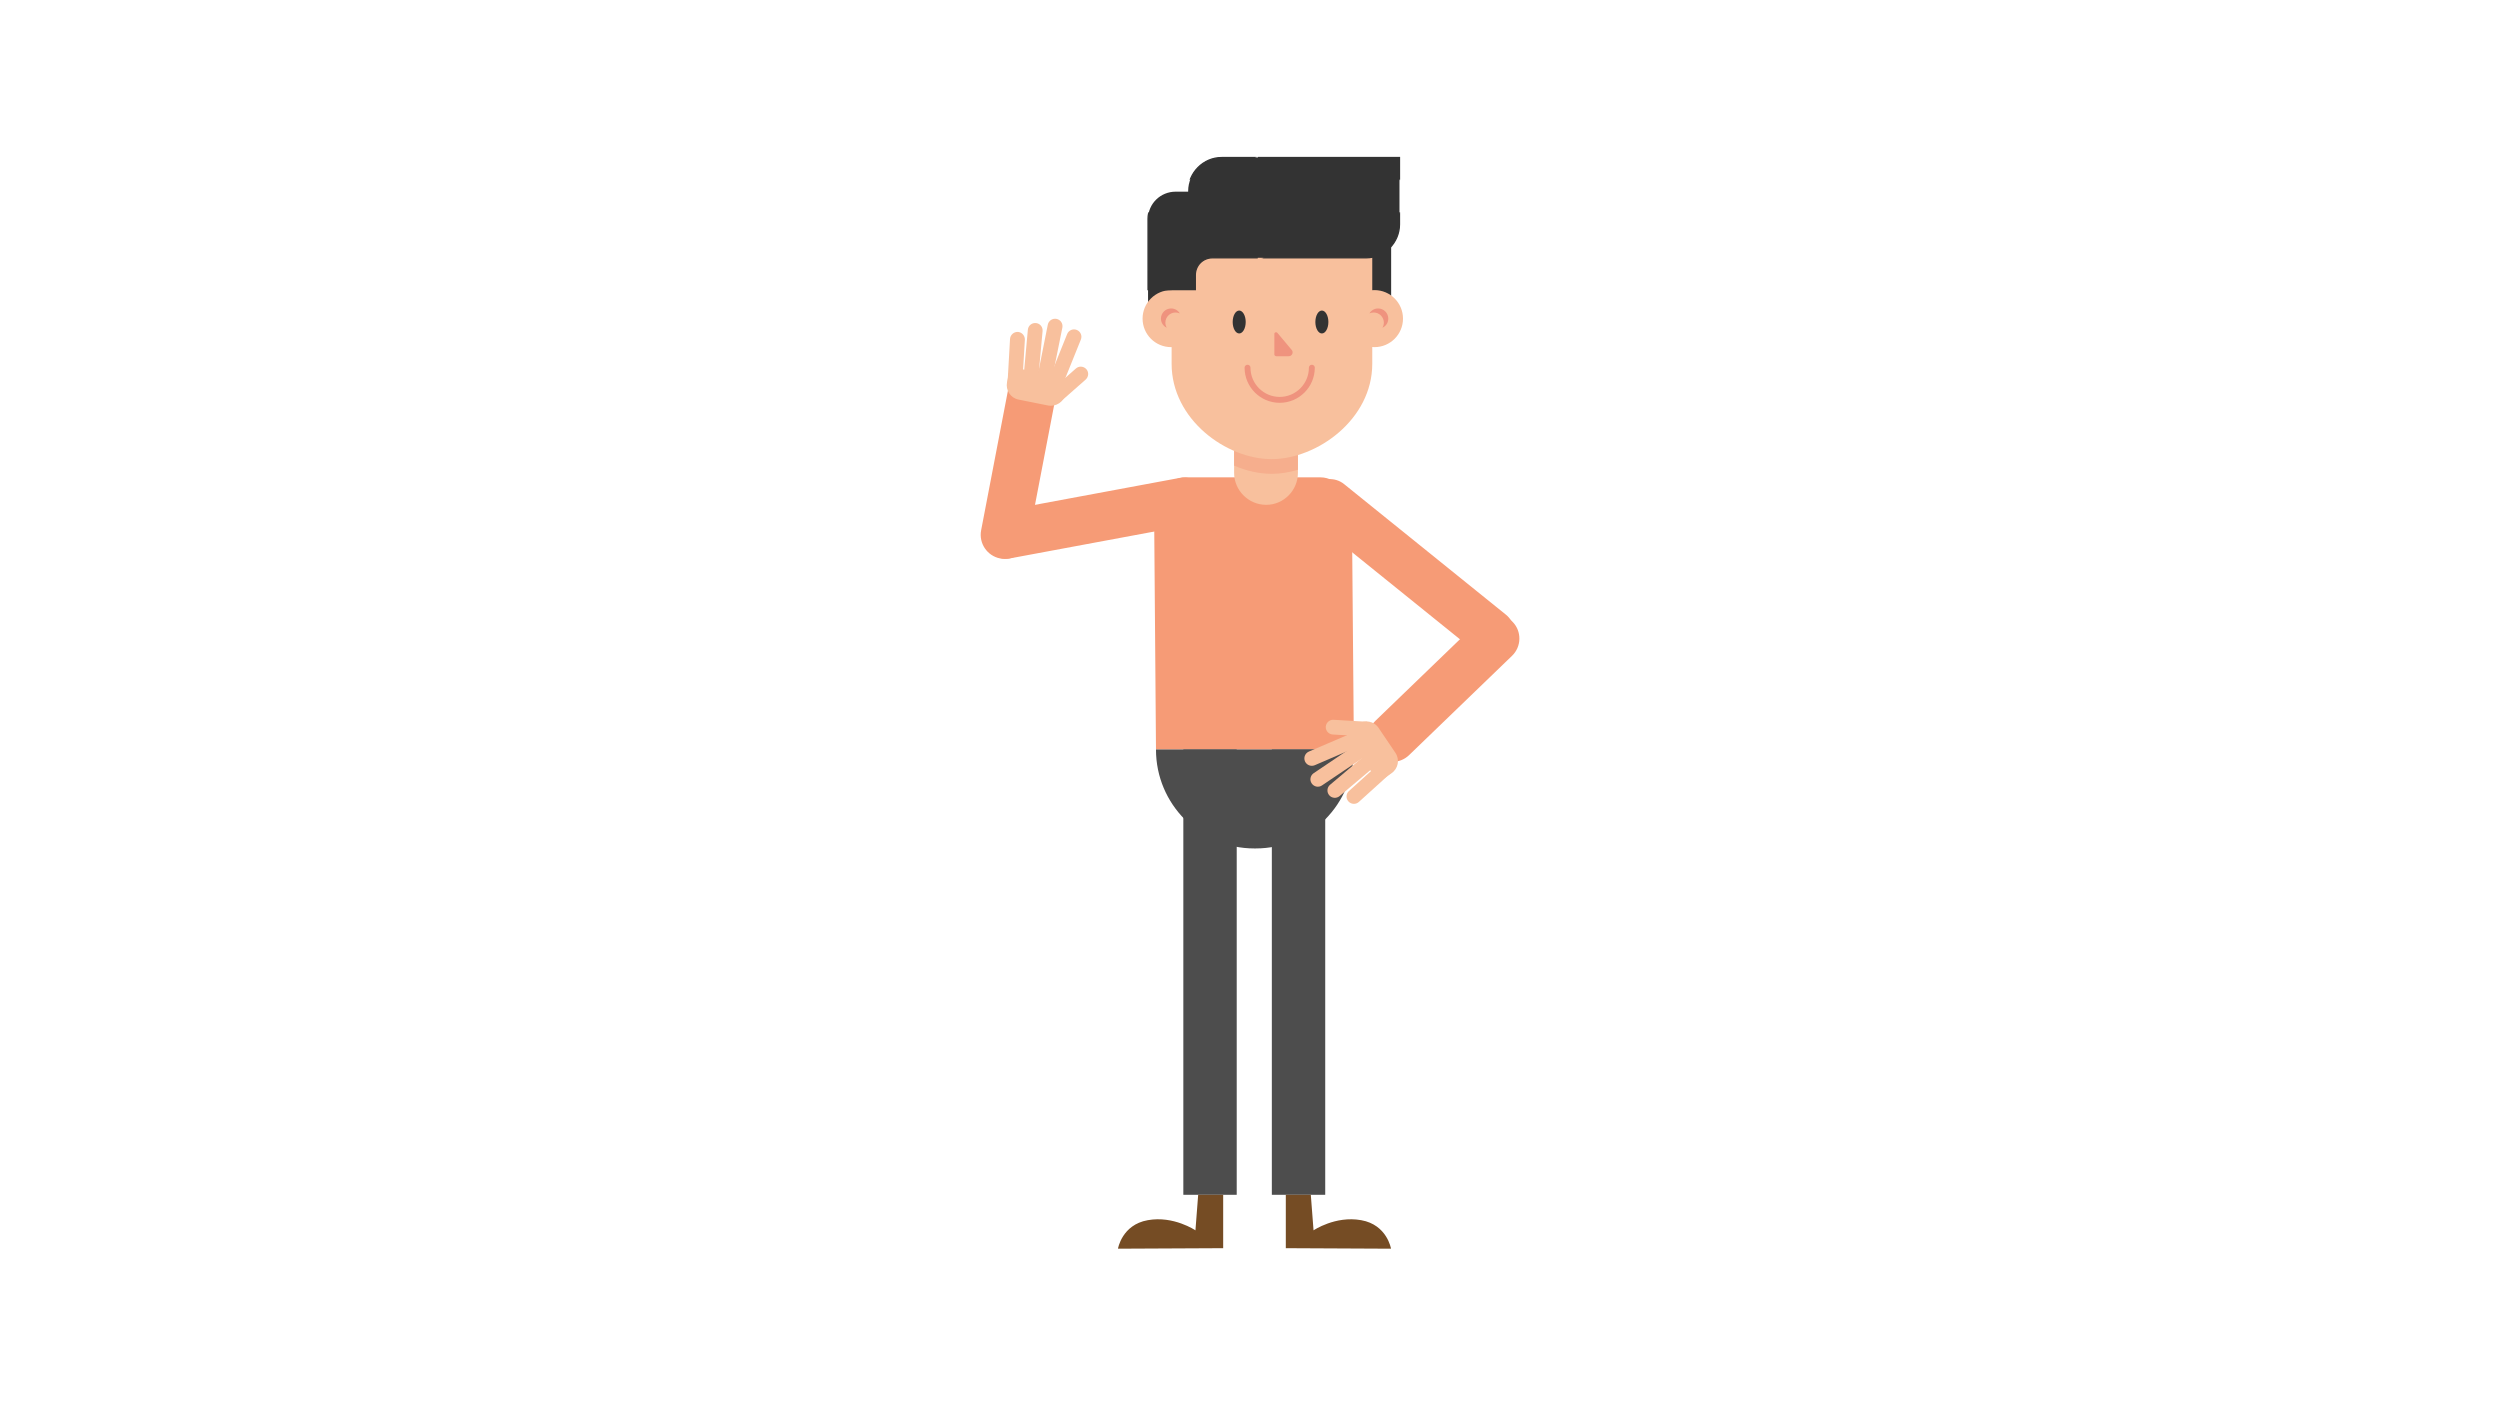 <?xml version="1.0" encoding="utf-8"?>
<!-- Generator: Adobe Illustrator 19.2.0, SVG Export Plug-In . SVG Version: 6.00 Build 0)  -->
<svg version="1.1" id="Layer_1" xmlns="http://www.w3.org/2000/svg" xmlns:xlink="http://www.w3.org/1999/xlink" x="0px" y="0px"
	 viewBox="0 0 1920 1080" style="enable-background:new 0 0 1920 1080;" xml:space="preserve">
<style type="text/css">
	.st0{fill:none;}
	.st1{fill:#333333;}
	.st2{fill:#F69B76;}
	.st3{fill:#4D4D4D;}
	.st4{fill:#754C24;}
	.st5{fill:#F8C09D;}
	.st6{fill:#F6AE8D;}
	.st7{fill:#EF937E;}
	.st8{fill:#333333;stroke:url(#SVGID_1_);stroke-miterlimit:10;}
	.st9{fill:none;stroke:#EF937E;stroke-width:4.532;stroke-linecap:round;stroke-miterlimit:10;}
</style>
<pattern  y="1080" width="193" height="101.5" patternUnits="userSpaceOnUse" id="Unnamed_Pattern" viewBox="0 -101.5 193 101.5" style="overflow:visible;">
	<g>
		<rect y="-101.5" class="st0" width="193" height="101.5"/>
		<path class="st1" d="M30.8-75.6v0.4h-9.6C9.6-75.2,0-66,0-54.3l0-0.2v29.9V0h36.3v-11.1c0-7.4,5.7-13.3,13.2-13.3h118
			c14.1,0,25.6-11.6,25.6-25.7v-51.3H56.6C42.5-101.5,30.8-89.7,30.8-75.6z"/>
	</g>
</pattern>
<path class="st2" d="M1039.8,575.6h-152l-1.4-177.3c0-17.5,10.8-31.7,24.2-31.7h103.5c13.4,0,24.2,14.2,24.2,31.7L1039.8,575.6z"/>
<path class="st3" d="M964.5,651.6h-1.3c-41.6,0-75.4-34.2-75.4-75.8v-0.2h152v0.2C1039.8,617.4,1006.1,651.6,964.5,651.6z"/>
<rect x="908.8" y="575.6" class="st3" width="41" height="342"/>
<rect x="976.8" y="575.6" transform="matrix(-1 -1.224647e-16 1.224647e-16 -1 1994.572 1493.203)" class="st3" width="41" height="342"/>
<path class="st4" d="M939.4,917.6l0,41l-80.8,0.4c0,0,3-18.4,22.9-21.9c19.8-3.6,36.6,7.8,36.6,7.8l2.1-27.3H939.4z"/>
<path class="st4" d="M987.5,917.6l0,41l80.8,0.4c0,0-3-18.4-22.9-21.9c-19.8-3.6-36.6,7.8-36.6,7.8l-2.1-27.3H987.5z"/>
<path class="st2" d="M1159.1,496.7l-1.3,1.6c-6.1,7.4-17.1,8.5-24.5,2.4l-124.3-100.3c-7.4-6.1-8.5-17.1-2.4-24.5l1.3-1.6
	c6.1-7.4,17.1-8.5,24.5-2.4l124.3,100.3C1164.1,478.3,1165.2,489.3,1159.1,496.7z"/>
<path class="st2" d="M1056,579.5L1056,579.5c-7.1-7.3-6.9-19,0.5-26.1l79.1-76.3c7.3-7.1,19-6.9,26.1,0.5l0,0
	c7.1,7.3,6.9,19-0.5,26.1l-79.1,76.3C1074.8,587,1063.1,586.8,1056,579.5z"/>
<g>
	<path class="st5" d="M1062.3,583.7l7.6,8.4l-26.3,23.8c-2.3,2.1-5.9,1.9-8-0.4v0c-2.1-2.3-1.9-5.9,0.4-8L1062.3,583.7z"/>
	<path class="st5" d="M1054.3,575l7.3,8.7l-32.8,27.7c-2.4,2-6,1.7-8-0.7v0c-2-2.4-1.7-6,0.7-8L1054.3,575z"/>
	<path class="st5" d="M1044.5,569.8l6.4,9.4l-35.6,24c-2.6,1.8-6.1,1.1-7.9-1.5l0,0c-1.8-2.6-1.1-6.1,1.5-7.9L1044.5,569.8z"/>
	<path class="st5" d="M1044.6,560.3l4.5,10.4l-39.4,17c-2.9,1.2-6.2-0.1-7.5-3l0,0c-1.2-2.9,0.1-6.2,3-7.5L1044.6,560.3z"/>
	<path class="st5" d="M1050,554.3l-0.7,11.3l-25.8-1.5c-3.1-0.2-5.5-2.9-5.3-6l0,0c0.2-3.1,2.9-5.5,6-5.3L1050,554.3z"/>
	<path class="st5" d="M1043,556l-7.5,5.1c-1.4,0.9-1.7,2.8-0.8,4.2l22.2,32.9c0.9,1.4,2.8,1.7,4.2,0.8l7.5-5.1
		c5.2-3.5,6.6-10.5,3.1-15.7l-12.9-19.1C1055.3,553.8,1048.2,552.5,1043,556z"/>
</g>
<path class="st2" d="M926.5,381l0.4,2c1.8,9.5-4.5,18.6-14,20.3l-137,25.5c-9.5,1.8-18.6-4.5-20.3-14l-0.4-2
	c-1.8-9.5,4.5-18.6,14-20.3l137-25.5C915.6,365.3,924.8,371.5,926.5,381z"/>
<path class="st2" d="M795.8,284.7L795.8,284.7c10,1.9,16.6,11.6,14.7,21.6l-20.7,107.9c-1.9,10-11.6,16.6-21.6,14.7h0
	c-10-1.9-16.6-11.6-14.7-21.6l20.7-107.9C776.1,289.4,785.8,282.8,795.8,284.7z"/>
<g>
	<path class="st5" d="M785,296.3l-11.3-0.6l2-35.4c0.2-3.1,2.9-5.5,6-5.4l0,0c3.1,0.2,5.5,2.9,5.4,6L785,296.3z"/>
	<path class="st5" d="M796.8,296.9l-11.3-1l3.9-42.7c0.3-3.1,3-5.4,6.2-5.1l0,0c3.1,0.3,5.4,3,5.1,6.2L796.8,296.9z"/>
	<path class="st5" d="M807.4,293.7l-11.1-2.2l8.4-42.1c0.6-3.1,3.6-5.1,6.7-4.5l0,0c3.1,0.6,5.1,3.6,4.5,6.7L807.4,293.7z"/>
	<path class="st5" d="M814.1,300.5l-10.5-4.2l16-39.8c1.2-2.9,4.5-4.3,7.4-3.1h0c2.9,1.2,4.3,4.5,3.1,7.4L814.1,300.5z"/>
	<path class="st5" d="M814.4,308.6l-7.5-8.5l19.4-17.1c2.4-2.1,5.9-1.8,8,0.5l0,0c2.1,2.4,1.8,5.9-0.5,8L814.4,308.6z"/>
	<path class="st5" d="M818.2,302.5l1.8-8.9c0.3-1.6-0.7-3.2-2.4-3.5l-38.9-7.8c-1.6-0.3-3.2,0.7-3.5,2.4l-1.8,8.9
		c-1.2,6.1,2.7,12.1,8.9,13.3l22.5,4.5C811,312.6,817,308.7,818.2,302.5z"/>
</g>
<polygon class="st1" points="1068.4,238.4 1053,227.5 1053,186.2 1068.4,186.2 "/>
<rect x="881.7" y="207.9" class="st1" width="36.3" height="39"/>
<path class="st5" d="M996.8,363.2c0,13.4-10.9,24.5-24.3,24.5h0h-0.2c-13.4,0-24.5-11.1-24.5-24.5v-21.5h49V363.2z"/>
<path class="st6" d="M947.8,357.6c9.5,4.1,19.4,6.3,28.9,6.3c6.6,0,13.4-1.1,20.1-3.1v-15.5h-49V357.6z"/>
<path class="st5" d="M976.6,352.6c-34.9,0-76.8-30.5-76.8-73.2V150.9h154.1v128.5C1053.9,322.1,1011.5,352.6,976.6,352.6z"/>
<circle class="st5" cx="899.4" cy="244.7" r="21.9"/>
<path class="st7" d="M895,247.8c0-4.3,3.5-7.8,7.8-7.8c1.2,0,2.3,0.3,3.3,0.7c-1.4-2.3-3.8-3.8-6.7-3.8c-4.3,0-7.8,3.5-7.8,7.8
	c0,3.1,1.8,5.8,4.5,7C895.4,250.6,895,249.2,895,247.8z"/>
<circle class="st5" cx="1055.6" cy="244.7" r="21.9"/>
<path class="st7" d="M1062.8,247.8c0-4.3-3.5-7.8-7.8-7.8c-1.2,0-2.3,0.3-3.3,0.7c1.4-2.3,3.8-3.8,6.7-3.8c4.3,0,7.8,3.5,7.8,7.8
	c0,3.1-1.8,5.8-4.5,7C1062.4,250.6,1062.8,249.2,1062.8,247.8z"/>
<pattern  id="SVGID_1_" xlink:href="#Unnamed_Pattern" patternTransform="matrix(1 0 0 1 1 1)">
</pattern>
<path class="st8" d="M912.5,146.8v0.4h-9.6c-11.7,0-21.2,9.3-21.2,20.9l0-0.2v29.9v24.6h36.3v-11.1c0-7.4,5.7-13.3,13.2-13.3h118
	c14.1,0,25.6-11.6,25.6-25.7v-51.3H938.3C924.2,120.9,912.5,132.8,912.5,146.8z"/>
<path class="st9" d="M958.1,282.4c0,13.6,11.1,24.7,24.7,24.7h0c13.6,0,24.7-11.1,24.7-24.7"/>
<path class="st7" d="M978.7,256.4v15.9c0,0.7,0.9,1.3,1.6,1.3h9.4c2.6,0,4-3,2.3-4.9l-10.9-13C980.3,254.7,978.7,255.2,978.7,256.4z
	"/>
<ellipse class="st1" cx="951.7" cy="247.3" rx="5" ry="8.8"/>
<ellipse class="st1" cx="1015.2" cy="247.3" rx="5" ry="8.8"/>
</svg>
